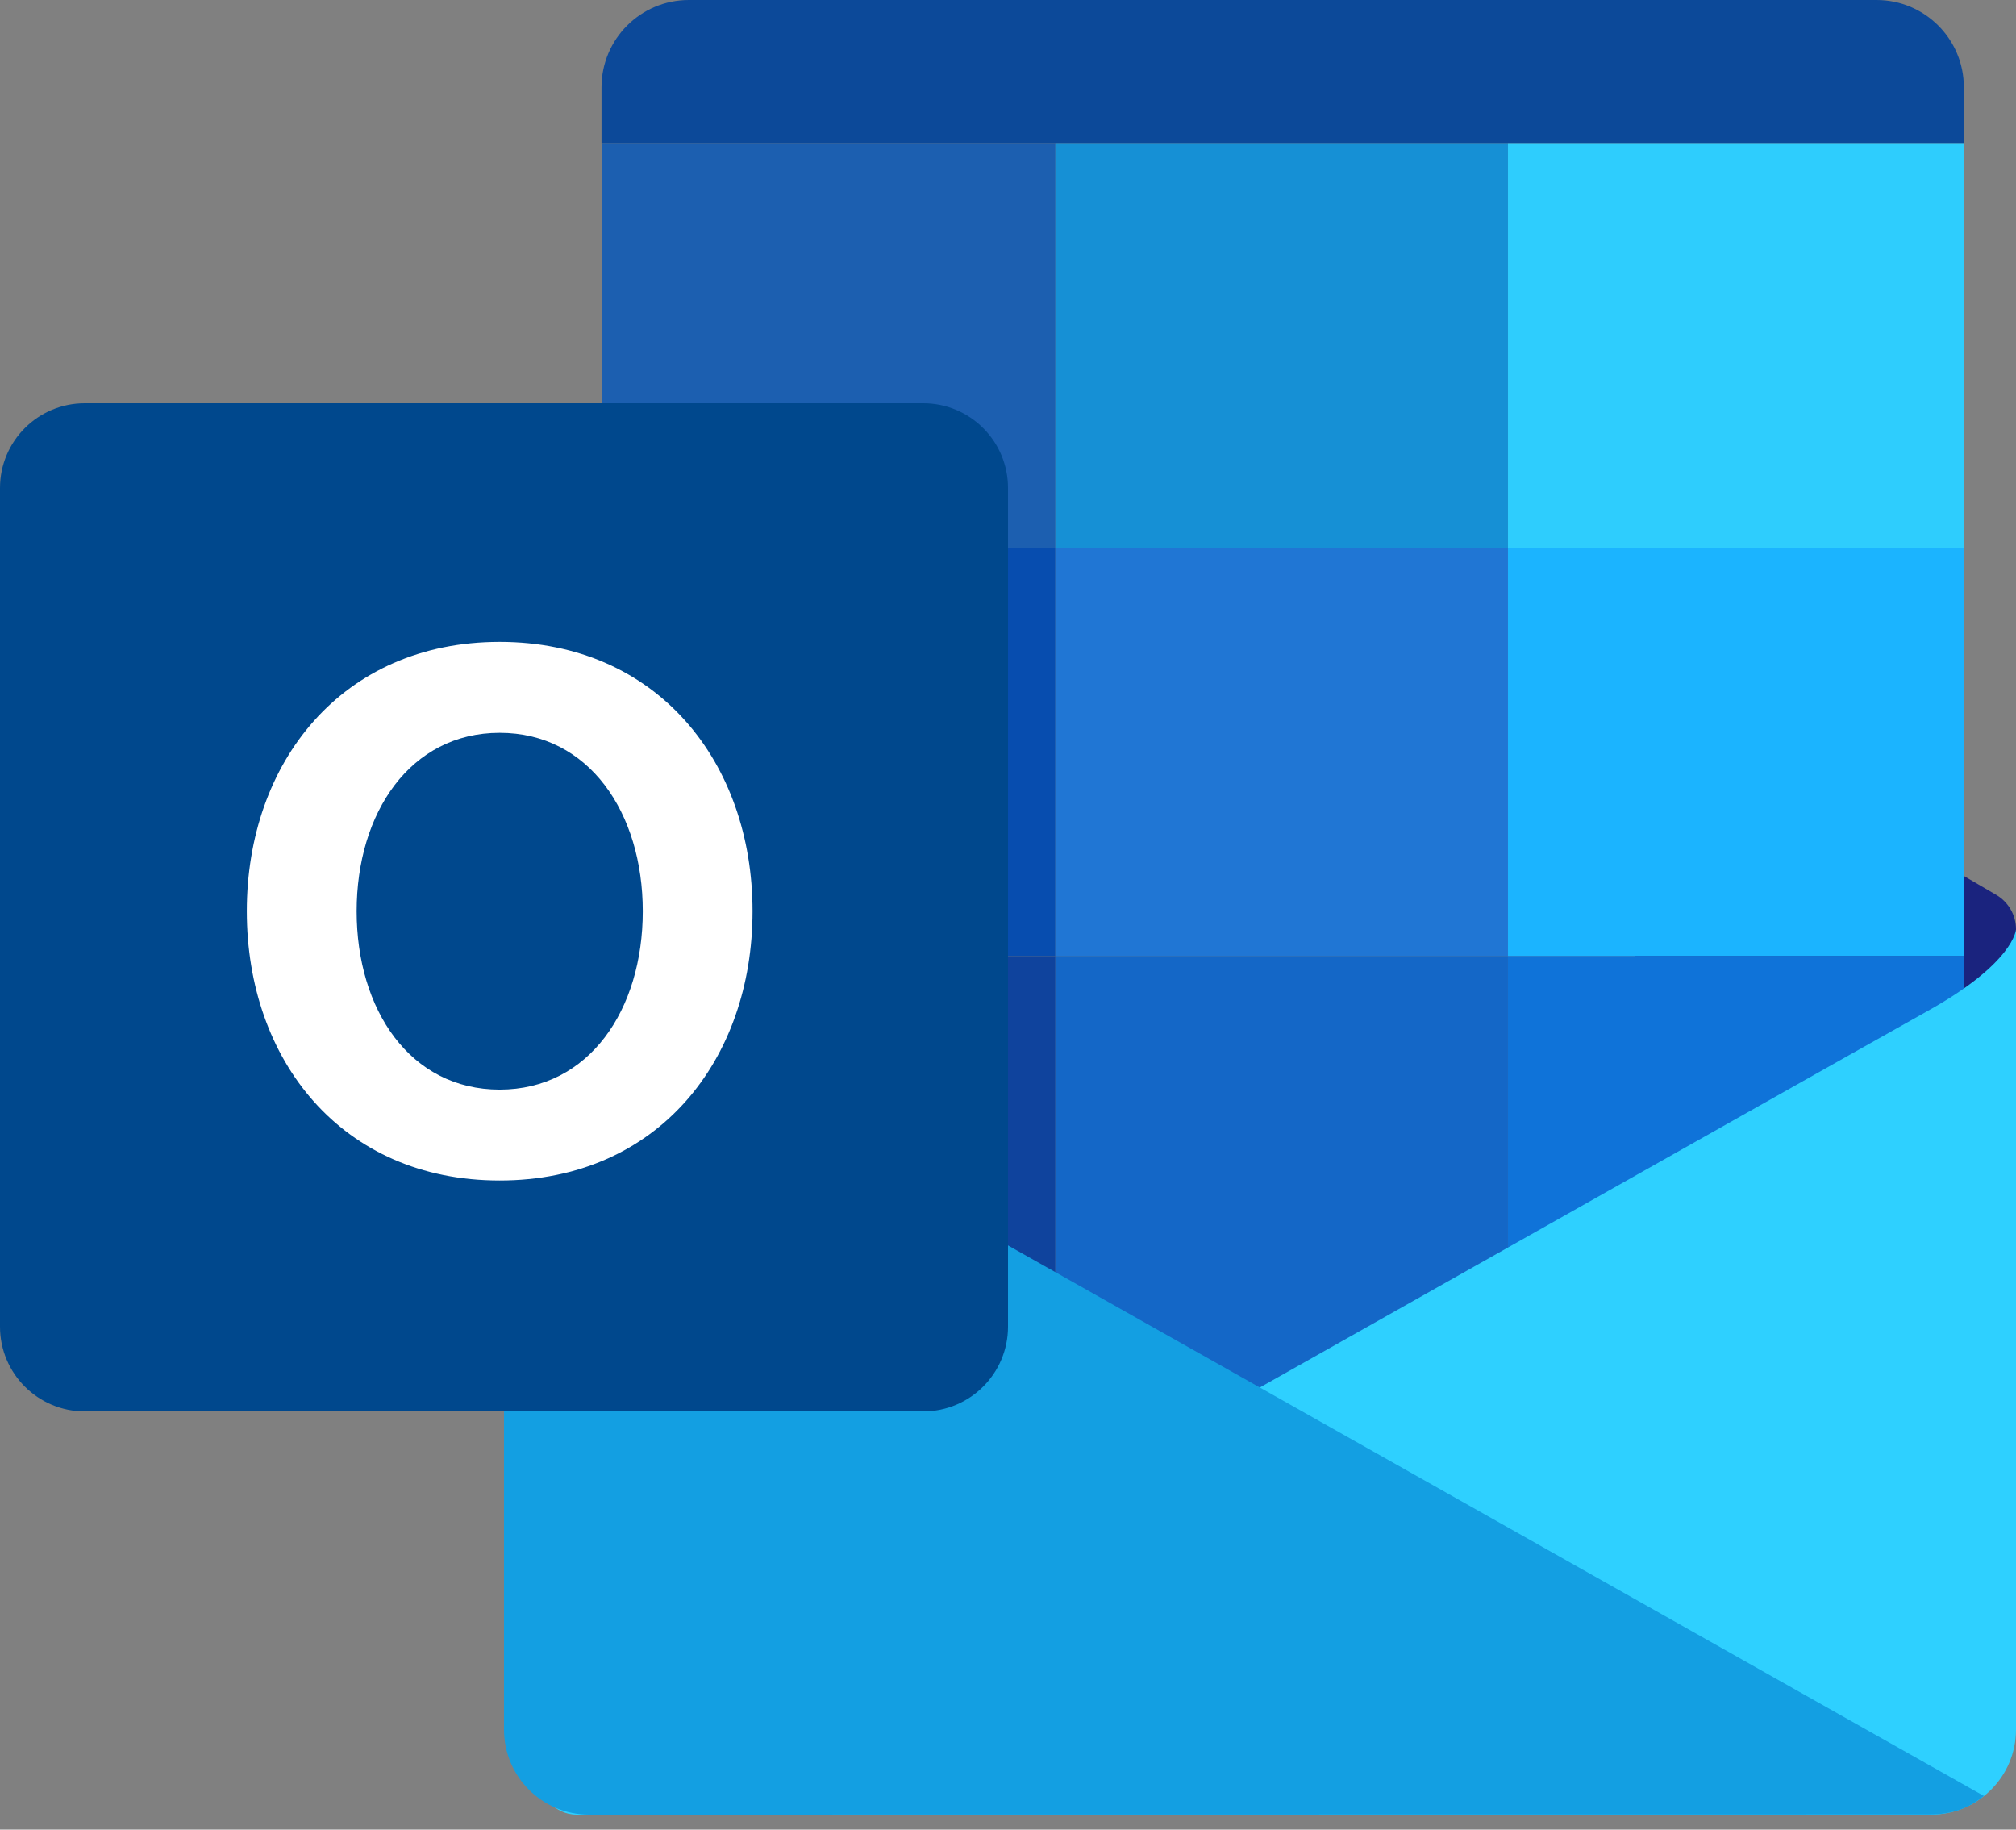 <svg width="54" height="49" viewBox="0 0 54 49" fill="none" xmlns="http://www.w3.org/2000/svg">
<rect x="0" y="0" width="54" height="49" fill="#808080" stroke="none"/>
<path d="M53.469 23.965L43.801 18.333V33.985H54V24.889C54 24.509 53.797 24.157 53.469 23.965Z" fill="#1A237E"/>
<path d="M40.391 3.834H52.603V2.338C52.603 1.046 51.557 0 50.266 0H18.451C17.16 0 16.112 1.046 16.112 2.338V3.834H28.269H40.391Z" fill="#0C4999"/>
<path d="M40.391 37.155H50.264C51.555 37.155 52.603 36.108 52.603 34.816V25.6H40.391V37.155Z" fill="#0F73D9"/>
<path d="M16.114 25.601V34.818C16.114 36.108 17.16 37.156 18.452 37.156H28.27V25.603H16.114V25.601Z" fill="#0F439D"/>
<path d="M40.391 3.834H52.603V14.67H40.391V3.834Z" fill="#2ECDFD"/>
<path d="M16.114 3.834H28.27V14.67H16.114V3.834Z" fill="#1C5FB0"/>
<path d="M28.269 25.601H40.391V37.155H28.269V25.601Z" fill="#1467C7"/>
<path d="M28.269 3.834H40.391V14.67H28.269V3.834Z" fill="#1690D5"/>
<path d="M40.391 14.671H52.603V25.6H40.391V14.671Z" fill="#1BB4FF"/>
<path d="M16.114 14.671H28.27V25.6H16.114V14.671Z" fill="#074DAF"/>
<path d="M28.269 14.671H40.391V25.6H28.269V14.671Z" fill="#2076D4"/>
<path d="M15.445 48.6C16.07 48.6 51.72 48.6 51.72 48.6C52.979 48.6 54 47.579 54 46.32V24.891C54 24.891 53.959 25.78 51.636 27.074C49.881 28.052 14.504 48.014 14.504 48.014C14.504 48.014 14.82 48.6 15.445 48.6Z" fill="#2ED0FF"/>
<path d="M51.677 48.596C51.459 48.596 15.78 48.6 15.78 48.6C14.521 48.6 13.5 47.579 13.5 46.32V25.74L53.14 48.099C52.809 48.364 52.389 48.596 51.677 48.596Z" fill="#139FE2"/>
<path d="M24.731 37.8H2.269C1.017 37.8 0 36.783 0 35.531V13.069C0 11.816 1.017 10.8 2.269 10.8H24.731C25.983 10.8 27 11.816 27 13.069V35.531C27 36.783 25.983 37.8 24.731 37.8Z" fill="#00488D"/>
<path d="M13.384 17.191C9.157 17.191 6.611 20.42 6.611 24.404C6.611 28.388 9.148 31.616 13.384 31.616C17.622 31.616 20.157 28.387 20.157 24.404C20.157 20.42 17.611 17.191 13.384 17.191ZM13.384 29.182C10.986 29.182 9.553 27.043 9.553 24.404C9.553 21.765 10.993 19.626 13.384 19.626C15.775 19.626 17.217 21.766 17.217 24.404C17.217 27.042 15.78 29.182 13.384 29.182Z" fill="white"/>
</svg>
